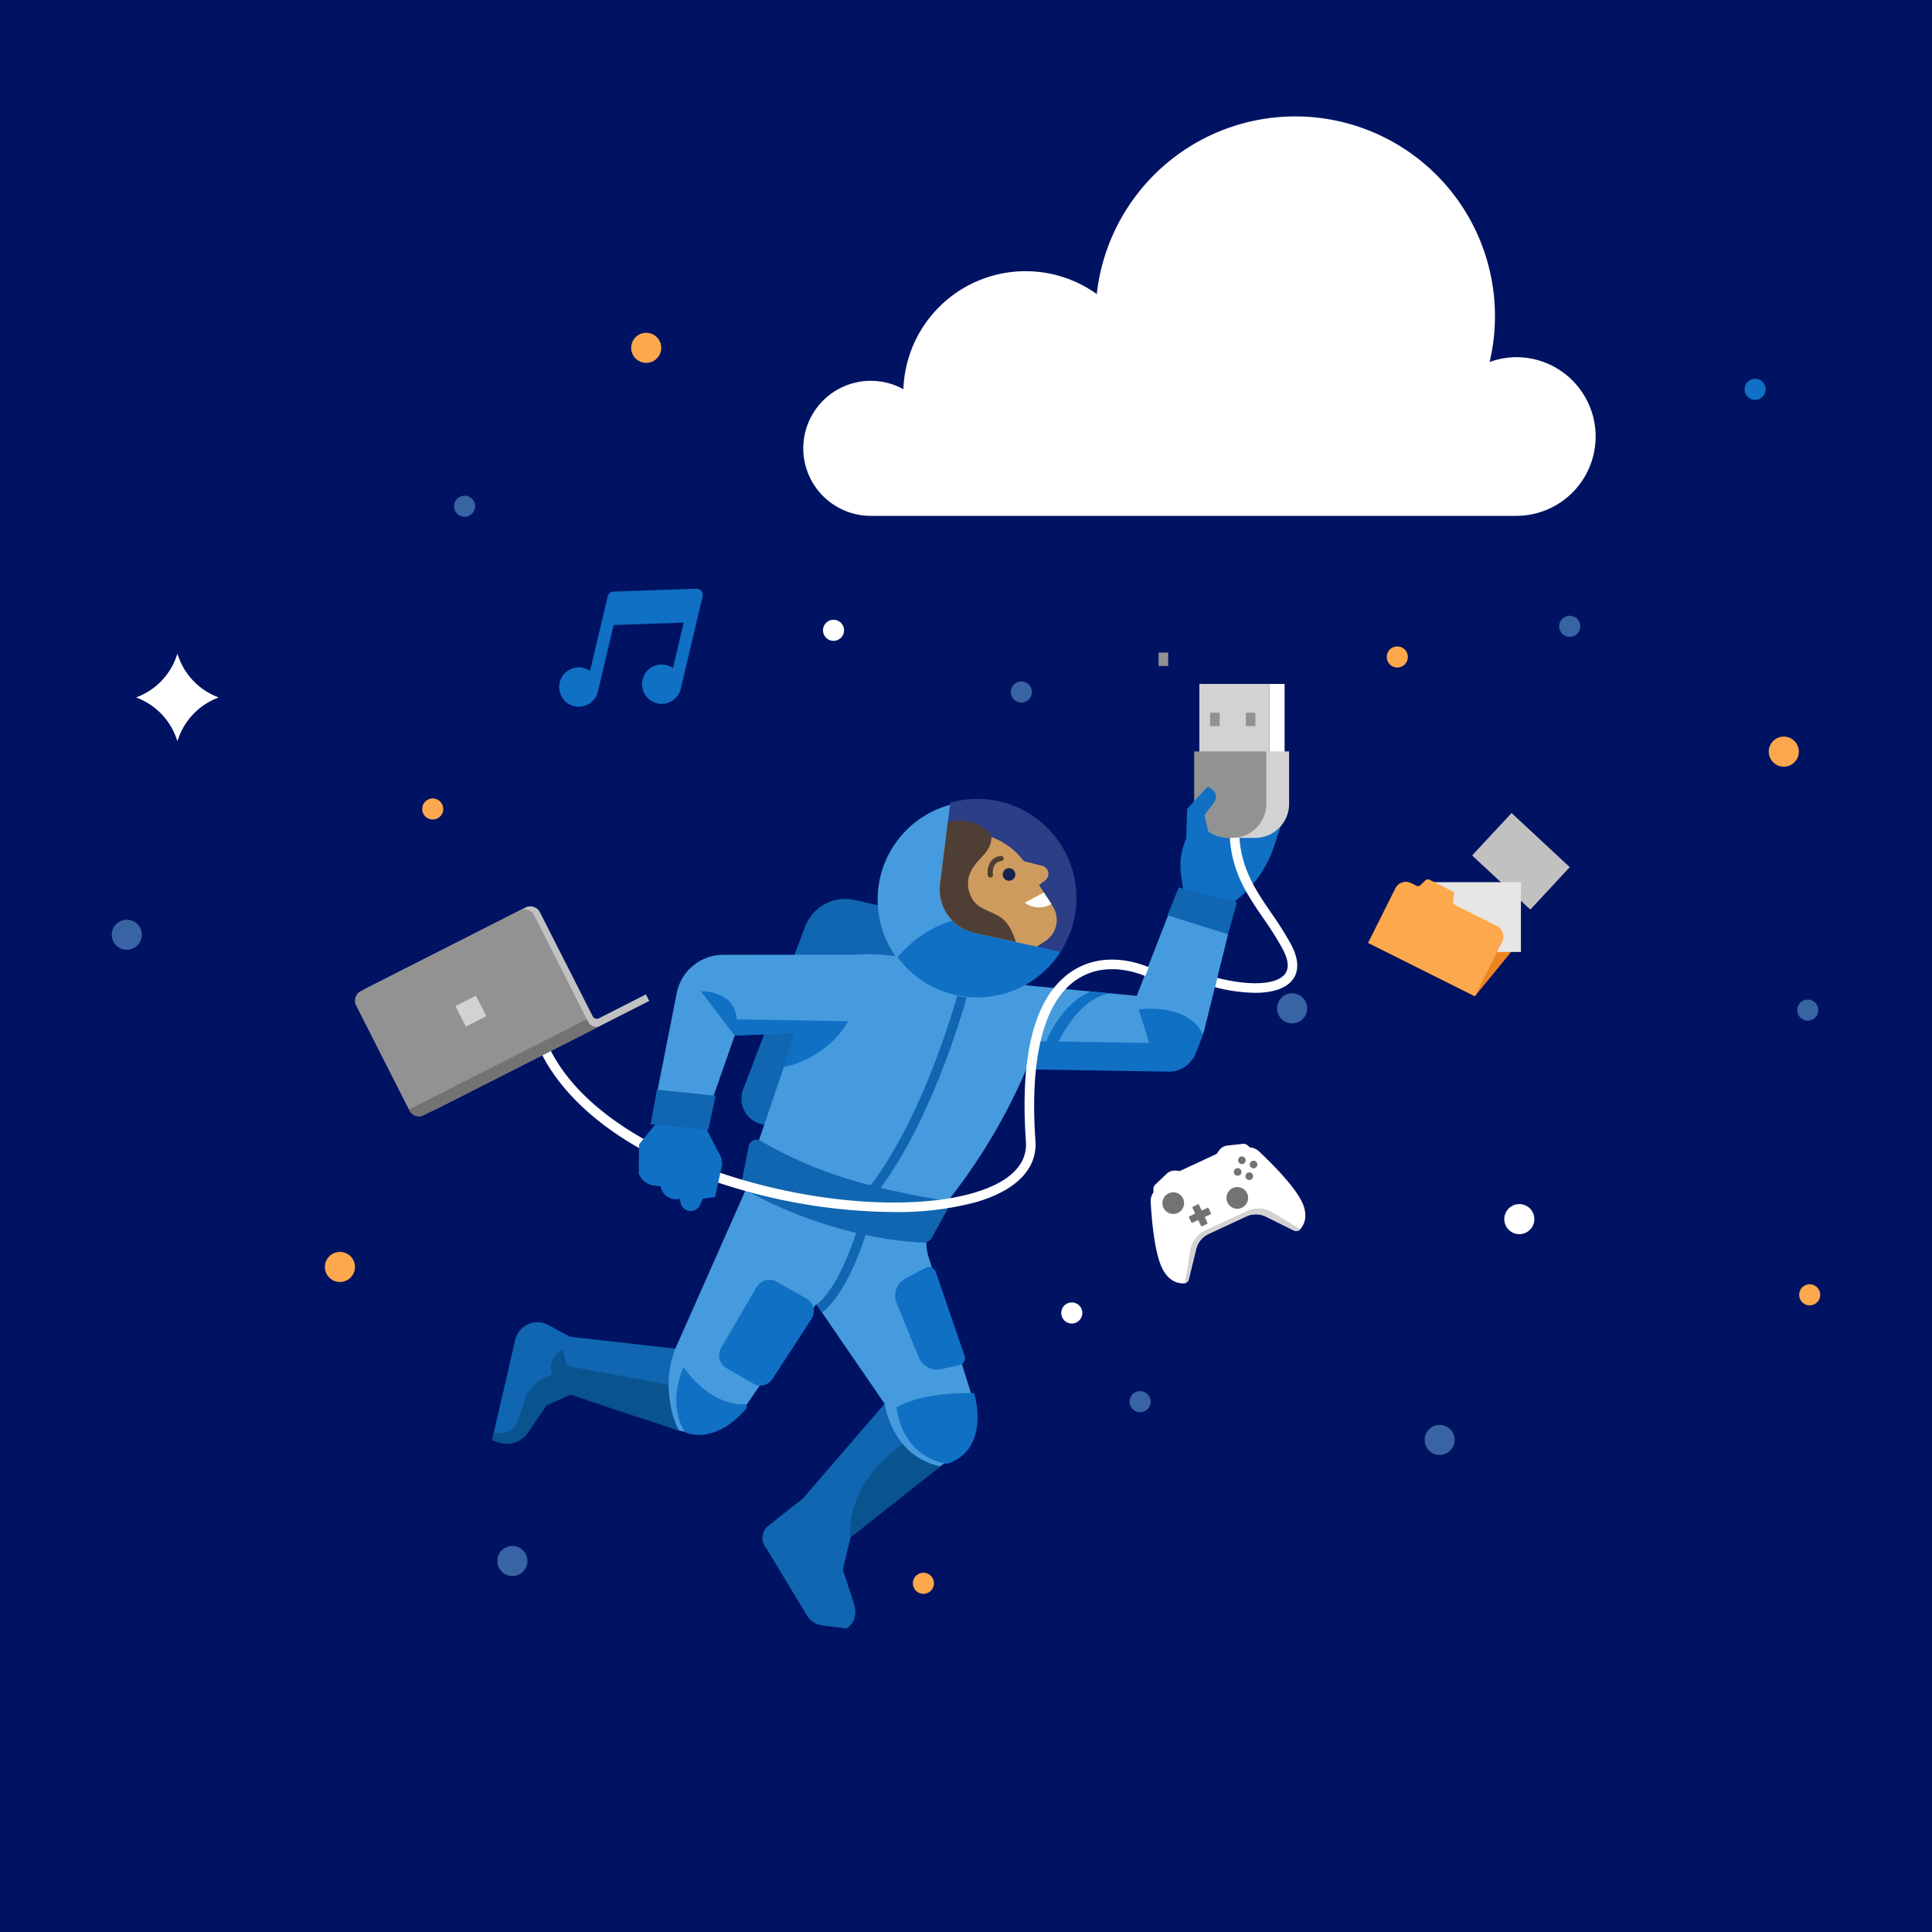 <svg xmlns="http://www.w3.org/2000/svg" xmlns:xlink="http://www.w3.org/1999/xlink" viewBox="0 0 300 300"><defs><clipPath id="a"><path d="M147.545,124.644l-1.574,12.625a6.89,6.89,0,0,0,5.35,7.583l13.357,2.957a15.386,15.386,0,0,0-17.133-23.165" fill="none"/></clipPath></defs><title>MSC17-cloud-008</title><path d="M300,0V300H0V0Z" fill="#001363"/><path d="M33.921,108.3a10.428,10.428,0,0,0-6.372,6.762,10.428,10.428,0,0,0-6.372-6.762,10.428,10.428,0,0,0,6.372-6.762,10.428,10.428,0,0,0,6.372,6.762" fill="#fff"/><path d="M33.921,108.3a10.428,10.428,0,0,0-6.372,6.762,10.428,10.428,0,0,0-6.372-6.762,10.428,10.428,0,0,0,6.372-6.762,10.428,10.428,0,0,0,6.372,6.762" fill="#fff"/><path d="M238.253,189.307a2.333,2.333,0,1,1-2.333-2.334,2.333,2.333,0,0,1,2.333,2.334" fill="#fff"/><path d="M102.679,54.012a2.334,2.334,0,1,1-2.334-2.334,2.334,2.334,0,0,1,2.334,2.334" fill="#fda84c"/><path d="M274.169,60.454a1.635,1.635,0,1,1-1.634-1.634,1.633,1.633,0,0,1,1.634,1.634" fill="#1070c4"/><path d="M178.673,217.651a1.635,1.635,0,1,1-1.635-1.635,1.634,1.634,0,0,1,1.635,1.635" fill="#3864a3"/><path d="M245.386,97.254a1.635,1.635,0,1,1-1.634-1.635,1.635,1.635,0,0,1,1.634,1.635" fill="#3864a3"/><path d="M50.581,195.959a2.335,2.335,0,1,1,1.427,2.977,2.335,2.335,0,0,1-1.427-2.977" fill="#fda84c"/><path d="M17.491,144.376a2.334,2.334,0,1,1,1.426,2.977,2.334,2.334,0,0,1-1.426-2.977" fill="#3864a3"/><path d="M81.733,241.53a2.335,2.335,0,1,1-3.03-1.309,2.335,2.335,0,0,1,3.03,1.309" fill="#3864a3"/><path d="M68.712,125.015a1.634,1.634,0,1,1-2.122-.916,1.633,1.633,0,0,1,2.122.916" fill="#fda84c"/><path d="M73.66,78.009a1.634,1.634,0,1,1-2.122-.916,1.635,1.635,0,0,1,2.122.916" fill="#3864a3"/><path d="M130.949,97.272a1.634,1.634,0,1,1-2.123-.917,1.634,1.634,0,0,1,2.123.917" fill="#fff"/><path d="M200.851,158.9a2.334,2.334,0,1,1,2.113-2.536,2.334,2.334,0,0,1-2.113,2.536" fill="#3864a3"/><path d="M217.122,103.644a1.635,1.635,0,1,1,1.479-1.776,1.636,1.636,0,0,1-1.479,1.776" fill="#fda84c"/><path d="M158.736,109.087a1.635,1.635,0,1,1,1.48-1.777,1.636,1.636,0,0,1-1.48,1.777" fill="#3864a3"/><path d="M276.167,118.9a2.334,2.334,0,1,1,3.006-1.363,2.333,2.333,0,0,1-3.006,1.363" fill="#fda84c"/><path d="M66.192,151.842a2.333,2.333,0,1,1-3.287.286,2.333,2.333,0,0,1,3.287-.286" fill="#fda84c"/><path d="M281.765,155.6a1.634,1.634,0,1,1-2.3.2,1.635,1.635,0,0,1,2.3-.2" fill="#3864a3"/><path d="M282.058,199.808a1.634,1.634,0,1,1-2.3.2,1.634,1.634,0,0,1,2.3-.2" fill="#fda84c"/><path d="M223.592,225.922a2.333,2.333,0,1,1,2.292-2.376,2.334,2.334,0,0,1-2.292,2.376" fill="#3864a3"/><path d="M143.422,247.489a1.635,1.635,0,1,1,1.6-1.664,1.635,1.635,0,0,1-1.6,1.664" fill="#fda84c"/><rect x="179.902" y="101.334" width="1.49" height="2.075" fill="#939292"/><path d="M235.562,55.46a12.277,12.277,0,0,0-4.256.756,31.01,31.01,0,1,0-61-10.552,18.983,18.983,0,0,0-30.029,14.772A10.483,10.483,0,1,0,135.211,80.1H235.562a12.319,12.319,0,0,0,0-24.637" fill="#fff"/><path d="M109.1,92.6a.96.96,0,0,0-.967-1.18l-12.869.441a.959.959,0,0,0-.9.739l-2.737,11.586a3.05,3.05,0,1,0,1.217,3.2l.012-.056h0l2.429-10.277,10.88-.373-1.67,7.066a3.05,3.05,0,1,0,1.217,3.2l.012-.055h0Z" fill="#1070c4"/><path d="M92.023,157.781l-8.181-16.127a1.668,1.668,0,0,0-2.241-.732l-24.66,12.512a1.665,1.665,0,0,0-.733,2.24l7.658,15.1a3.025,3.025,0,0,0,4.067,1.329l24.025-12.187.911-.463,7.943-4.029-.513-1.012-7.288,3.7a.734.734,0,0,1-.988-.323" fill="#c2c1c1"/><path d="M55.3,156.135a1.667,1.667,0,0,1,.733-2.24l24.662-12.511a1.666,1.666,0,0,1,2.241.733l9.025,17.793-25.041,12.7-3.424-.324Z" fill="#939292"/><rect x="71.33" y="155.226" width="3.571" height="3.571" transform="translate(-63.119 50.06) rotate(-26.896)" fill="#d2d2d2"/><path d="M91.128,158.271,63.493,172.29l.1.192a1.622,1.622,0,0,0,2.18.713L93.24,159.278a1.386,1.386,0,0,1-1.9-.59Z" fill="#737374"/><path d="M202.177,186.658c-1.208-2.6-5.144-6.432-6.666-7.859a2.357,2.357,0,0,0-1.416-.629h0l-.354-.31a1,1,0,0,0-.77-.243l-2.4.267a1.8,1.8,0,0,0-1.275.756l-.376.537-2.774,1.292-.158.073-2.775,1.292-.653-.06a1.8,1.8,0,0,0-1.4.488l-1.75,1.665a.991.991,0,0,0-.31.745l.01.472h0a2.356,2.356,0,0,0-.431,1.489c.112,2.084.51,7.563,1.719,10.16,1.062,2.284,2.641,2.536,3.483,2.486a.767.767,0,0,0,.7-.584l1.151-4.718a3.559,3.559,0,0,1,1.956-2.383l2.832-1.317.157-.073,2.832-1.318a3.558,3.558,0,0,1,3.082.038l4.351,2.159a.766.766,0,0,0,.9-.159c.581-.611,1.4-1.982.342-4.265" fill="#fff"/><path d="M187.49,187.558l-.763.355a.143.143,0,0,1-.189-.069l-.355-.763a.143.143,0,0,0-.189-.069l-.748.348a.143.143,0,0,0-.068.189l.355.762a.143.143,0,0,1-.069.19l-.763.355a.142.142,0,0,0-.069.189l.347.747a.143.143,0,0,0,.19.069l.763-.355a.143.143,0,0,1,.189.069l.355.763a.141.141,0,0,0,.189.069l.746-.347a.142.142,0,0,0,.07-.189l-.355-.764a.142.142,0,0,1,.069-.189l.763-.354a.144.144,0,0,0,.069-.19l-.348-.747a.142.142,0,0,0-.189-.069" fill="#737373"/><path d="M193.653,185.3a1.681,1.681,0,1,1-2.233-.815,1.68,1.68,0,0,1,2.233.815" fill="#737373"/><path d="M183.709,186.111a1.681,1.681,0,1,1-2.233-.815,1.68,1.68,0,0,1,2.233.815" fill="#737373"/><path d="M194.527,182.389a.592.592,0,1,1-.785-.287.592.592,0,0,1,.785.287" fill="#737373"/><path d="M193.375,179.914a.592.592,0,1,1-.785-.287.59.59,0,0,1,.785.287" fill="#737373"/><path d="M194.4,180.288a.592.592,0,1,1-.287.787.591.591,0,0,1,.287-.787" fill="#737373"/><path d="M191.928,181.44a.592.592,0,1,1-.287.786.593.593,0,0,1,.287-.786" fill="#737373"/><path d="M193.633,188.051l-1.98.921-2.486,1.156-1.98.922a4.19,4.19,0,0,0-2.37,3.134l-.82,5.077a.766.766,0,0,0,.581-.567l1.151-4.718a3.559,3.559,0,0,1,1.956-2.383l2.832-1.318.157-.073,2.831-1.318a3.561,3.561,0,0,1,3.083.039l4.351,2.158a.762.762,0,0,0,.9-.158l.062-.068-4.339-2.6a4.2,4.2,0,0,0-3.924-.2" fill="#d2d2d2"/><rect x="231.673" y="127.576" width="8.997" height="12.337" transform="translate(-22.591 215.638) rotate(-47.085)" fill="#c2c1c1"/><path d="M221.365,139.752l-.839-.419a2.287,2.287,0,0,0-2.684.461l-5.406,6.61,16.585,8.293,5.405-6.612a1.338,1.338,0,0,0-.591-2.1l-12.47-6.235" fill="#ed8422"/><rect x="221.622" y="136.985" width="14.548" height="10.835" fill="#e6e6e5"/><path d="M225.641,139.992l.141-1.091a.52.52,0,0,0-.282-.527l-3.564-1.781a.515.515,0,0,0-.59.09l-.788.766a.522.522,0,0,1-.595.093l-.838-.419a1.83,1.83,0,0,0-2.457.818l-4.232,8.463,16.586,8.292,4.231-8.463a1.832,1.832,0,0,0-.82-2.457l-6.51-3.255a.519.519,0,0,1-.282-.529" fill="#fda84c"/><path d="M165.246,202.748a1.635,1.635,0,1,1,.05,2.311,1.633,1.633,0,0,1-.05-2.311" fill="#fff"/><path d="M183.739,138.269l-.351-2.5a9.913,9.913,0,0,1,.512-4.791l.3-.823,3.246-1.207,1.531-2.133,6.17-.464,3.758,1.855-1.088,3.263a17.676,17.676,0,0,1-5.3,7.862l-1.589,1.354Z" fill="#1070c4"/><path d="M194.872,154.164a25.523,25.523,0,0,1-6.237-.889l.368-1.437c5.09,1.3,9.218,1.078,10.513-.579.691-.884.562-2.221-.384-3.974a52.511,52.511,0,0,0-2.979-4.714c-2.687-3.928-5.225-7.638-5.225-13.857h1.485c0,5.76,2.412,9.286,4.965,13.019a53.453,53.453,0,0,1,3.06,4.848c1.56,2.889,1,4.635.248,5.592-1.03,1.318-3.074,1.991-5.814,1.991" fill="#fff"/><rect x="186.236" y="106.201" width="10.878" height="12.138" fill="#d2d2d2"/><rect x="187.902" y="110.676" width="1.49" height="2.075" fill="#939292"/><rect x="193.451" y="110.676" width="1.49" height="2.075" fill="#939292"/><rect x="197.114" y="106.201" width="2.358" height="12.138" fill="#fff"/><path d="M194.88,130.11h-2.211c-2.922,0-5.959-2.369-5.959-5.291l9.918-8.14h3.543v8.14a5.291,5.291,0,0,1-5.291,5.291" fill="#d2d2d2"/><path d="M196.629,124.819v-8.14h-11.2v8.14a5.29,5.29,0,0,0,5.29,5.291h.616a5.291,5.291,0,0,0,5.291-5.291" fill="#939292"/><path d="M118.458,174.605a4.055,4.055,0,0,1-3.063-5.433l9.683-25.416a6.65,6.65,0,0,1,7.634-4.007l19.213,4.339-13.64,34.13Z" fill="#1066b0"/><path d="M183.057,137.818l-6.541,16.818L159.6,153.024l-9.682-2.8s-10.3-2.2-15.665-2.037c-.34.01-.665.028-.977.053l-21.033.026a7.354,7.354,0,0,0-7.155,5.929l-4.019,20.336,8,.588,5.012-14.314,9.578-.645-1.941,5.521-5.7,16.784.262,1.2-11.42,25.765-14.447.28-2.775,5.362,17.8,7.065c5.279,1.244,7.891-.819,10.591-4.164l10.712-15.475,10.626,15.48-10.8,15.853,4.63,4.4,17.914-12.762a7.137,7.137,0,0,0,2.035-7.938l-6.9-22.175a6.663,6.663,0,0,1-.222-3.744l.422-1.838a89.892,89.892,0,0,0,14.97-23.849l19.221.183a8.645,8.645,0,0,0,8.369-6.182l3.691-14.85Z" fill="#459bdd"/><path d="M176.83,156.748l1.632,5.206-14.067-.222c.729-1.514,3.737-7.108,8.221-7.468l-3.205-.323c-4.043,1.606-6.356,6.337-6.965,7.76l-1.427-.022-1.643,4.368,21.776.349a4.474,4.474,0,0,0,4.488-2.775c.488-1.136,1.059-2.765,1.141-2.983-2.313-5.023-9.951-3.89-9.951-3.89" fill="#1070c4"/><path d="M130.872,243.761l1.2-5.047h0L145.991,227.7c-7.526-1.569-8.623-9.721-8.623-9.721l-12.686,14.7-5.372,4.244a2.407,2.407,0,0,0-.366,3.418l6.357,10.5a3.288,3.288,0,0,0,2.406,1.56l3.752.465c1.492-.989,1.606-2.494,1.041-4.194Z" fill="#1066b0"/><polygon points="183.057 137.818 192.077 140.104 190.701 145.075 181.283 142.122 183.057 137.818" fill="#1066b0"/><path d="M131.75,158.582l-17.364-.3c-.247-4.514-5.575-4.374-5.575-4.374l5.269,6.9h0l9.41-.364c-.344.87-1.131,2.941-1.774,5.239a15.414,15.414,0,0,0,8.924-5.515h0Z" fill="#1070c4"/><path d="M145.289,197.465a1.081,1.081,0,0,0-1.524-.606l-3.125,1.635a3.058,3.058,0,0,0-1.407,3.864l3.445,8.42a3.059,3.059,0,0,0,3.416,1.842l2.908-.668a1.083,1.083,0,0,0,.782-1.406Z" fill="#1070c4"/><path d="M104.857,209.425l-16.38-1.867-3.35-1.813A3.536,3.536,0,0,0,80,208.058l-3.6,15.574,1.5-.446c1.69.591,2.6-.405,3.611-1.881l2.339-3.466,4.809-2.409c4.41,1.485,11.737,5.093,16.782,6.7a15.83,15.83,0,0,1-.581-12.709" fill="#1066b0"/><path d="M116.944,214.833l-4.127-2.383a2.3,2.3,0,0,1-.838-3.157l5.5-9.421a2.3,2.3,0,0,1,3.119-.845l4.613,2.6a2.256,2.256,0,0,1,.785,3.193l-6.035,9.293a2.256,2.256,0,0,1-3.019.724" fill="#1070c4"/><path d="M146.247,186.362c-1.826-.323-5.305-.893-9.487-1.919,8.513-11.549,13.358-29.612,13.408-29.8l-1.436-.379c-.049.185-4.964,18.5-13.529,29.78a64.749,64.749,0,0,1-17.135-6.917,1.231,1.231,0,0,0-1.813.853c-.314,1.618-.733,3.75-1,5.081a1.818,1.818,0,0,0,.883,1.935,68,68,0,0,0,16.817,6.441c-1.366,4.1-3.454,8.958-6.19,11.2l.94,1.149c3.049-2.5,5.288-7.706,6.714-12.017a55.569,55.569,0,0,0,8.909,1.185,1.521,1.521,0,0,0,1.42-.822c.513-1,1.551-2.863,2.271-4.147a1.1,1.1,0,0,0-.776-1.623" fill="#1066b0"/><path d="M87.387,209.471s-2.625,1.517-1.6,4a6.13,6.13,0,0,0-4.377,4.14l-.9,2.787a3.146,3.146,0,0,1-3.4,2.15l-.44-.058-.271,1.141.988.346a3.968,3.968,0,0,0,4.582-1.5l2.924-4.26,3.734-1.65c4.409,1.487,11.772,3.953,16.817,5.563-1.508-1.961-1.653-7.109-1.653-7.109l-15.819-2.943Z" fill="#09538f"/><path d="M145.992,227.7a10.657,10.657,0,0,1-5.857-3.425c-9.278,6.557-8.067,14.443-8.067,14.443Z" fill="#09538f"/><path d="M147.062,227.3s-6.683-.558-7.855-8.782c4.76-2.608,12.076-2.178,12.076-2.178s2.674,8.7-4.221,10.96" fill="#1070c4"/><path d="M115.6,218.03c-2.125.242-6.145-1.057-9.485-5.757-2.659,6.494.309,10.143.309,10.143s4.342,2.126,9.36-3.557c.253-.286.2-.872-.184-.829" fill="#1070c4"/><path d="M138.77,188.206a88.146,88.146,0,0,1-23.817-3.5C94.5,178.79,86.921,169.12,84.226,163.882l1.32-.679c9.676,18.805,47.577,27.079,65.357,22.108,4.013-1.123,8.727-3.429,8.4-8.049-.947-13.456,1.326-22.26,6.757-26.17,4.789-3.446,10.223-1.777,12.337-.9l-.57,1.371c-1.883-.782-6.717-2.276-10.9.734-4.916,3.537-7.04,12.134-6.144,24.86.308,4.383-3.058,7.786-9.482,9.583a47.577,47.577,0,0,1-12.533,1.465" fill="#fff"/><path d="M109.938,175.8l1.874,3.577a2.711,2.711,0,0,1,.246,1.838l-1.028,4.657-1.919.277-.409.946a1.584,1.584,0,0,1-3-.288l-.144-.658-.274.039a2.391,2.391,0,0,1-2.692-1.974l-1.036-.123a2.853,2.853,0,0,1-2.118-1.368l-.249-.414.032-4.593,4.073-5.038,5.415.218Z" fill="#1070c4"/><polygon points="109.98 175.423 101.073 174.531 102 169.208 111.127 170.147 109.98 175.423" fill="#1066b0"/><path d="M184.2,130.151l.14-4.546,3.2-3.478.622.409a1.438,1.438,0,0,1,.357,2.067l-1.49,1.977.882,3.85Z" fill="#1070c4"/><path d="M166.6,142.178a15.262,15.262,0,1,1-12.369-17.509c8.363,1.576,13.945,9.145,12.369,17.509" fill="#459bdd"/><path d="M165.132,147.049a17.532,17.532,0,0,0-25.739,1.611,15.376,15.376,0,0,0,25.739-1.611" fill="#1070c4"/><path d="M164.679,147.81a15.389,15.389,0,0,0-17.133-23.166l-1.4,12.39a6.929,6.929,0,0,0,5.253,7.684Z" fill="#2b3e86"/><g clip-path="url(#a)"><path d="M163.467,140.716c-.684-1.055-1.443-2.234-2.124-3.3l.938-.7a1.282,1.282,0,0,0-.449-2.269l-2.858-.73a11.184,11.184,0,1,0-10.235,17.836c4.035.474,10.008-3.016,13.625-5.46a3.917,3.917,0,0,0,1.1-5.38" fill="#cd9b5e"/><path d="M150.831,139.342a4.712,4.712,0,0,1-.4-3.169c.77-2.812,3.526-3.443,3.527-6.272-1.558-2.681-6.124-3.217-7.681-1.526s-1.8,15.363-1.8,15.363l8.663,4.434,5.455,1.411s-.758-4.5-2.374-6.376-4.2-1.591-5.387-3.865" fill="#4f3e34"/><path d="M153.783,136.265a.4.4,0,0,1-.4-.336,3.13,3.13,0,0,1,.445-2.137,2.241,2.241,0,0,1,1.551-.885.4.4,0,1,1,.118.8,1.443,1.443,0,0,0-1.012.556,2.325,2.325,0,0,0-.3,1.532.407.407,0,0,1-.333.465.5.5,0,0,1-.067,0" fill="#4f3e34"/><path d="M157.651,135.9a.978.978,0,1,1-.858-1.086.978.978,0,0,1,.858,1.086" fill="#17234e"/><path d="M162.1,138.587l-2.973,1.582a3.718,3.718,0,0,0,4.134.193c-.177-.281-1.161-1.775-1.161-1.775" fill="#fff"/></g></svg>